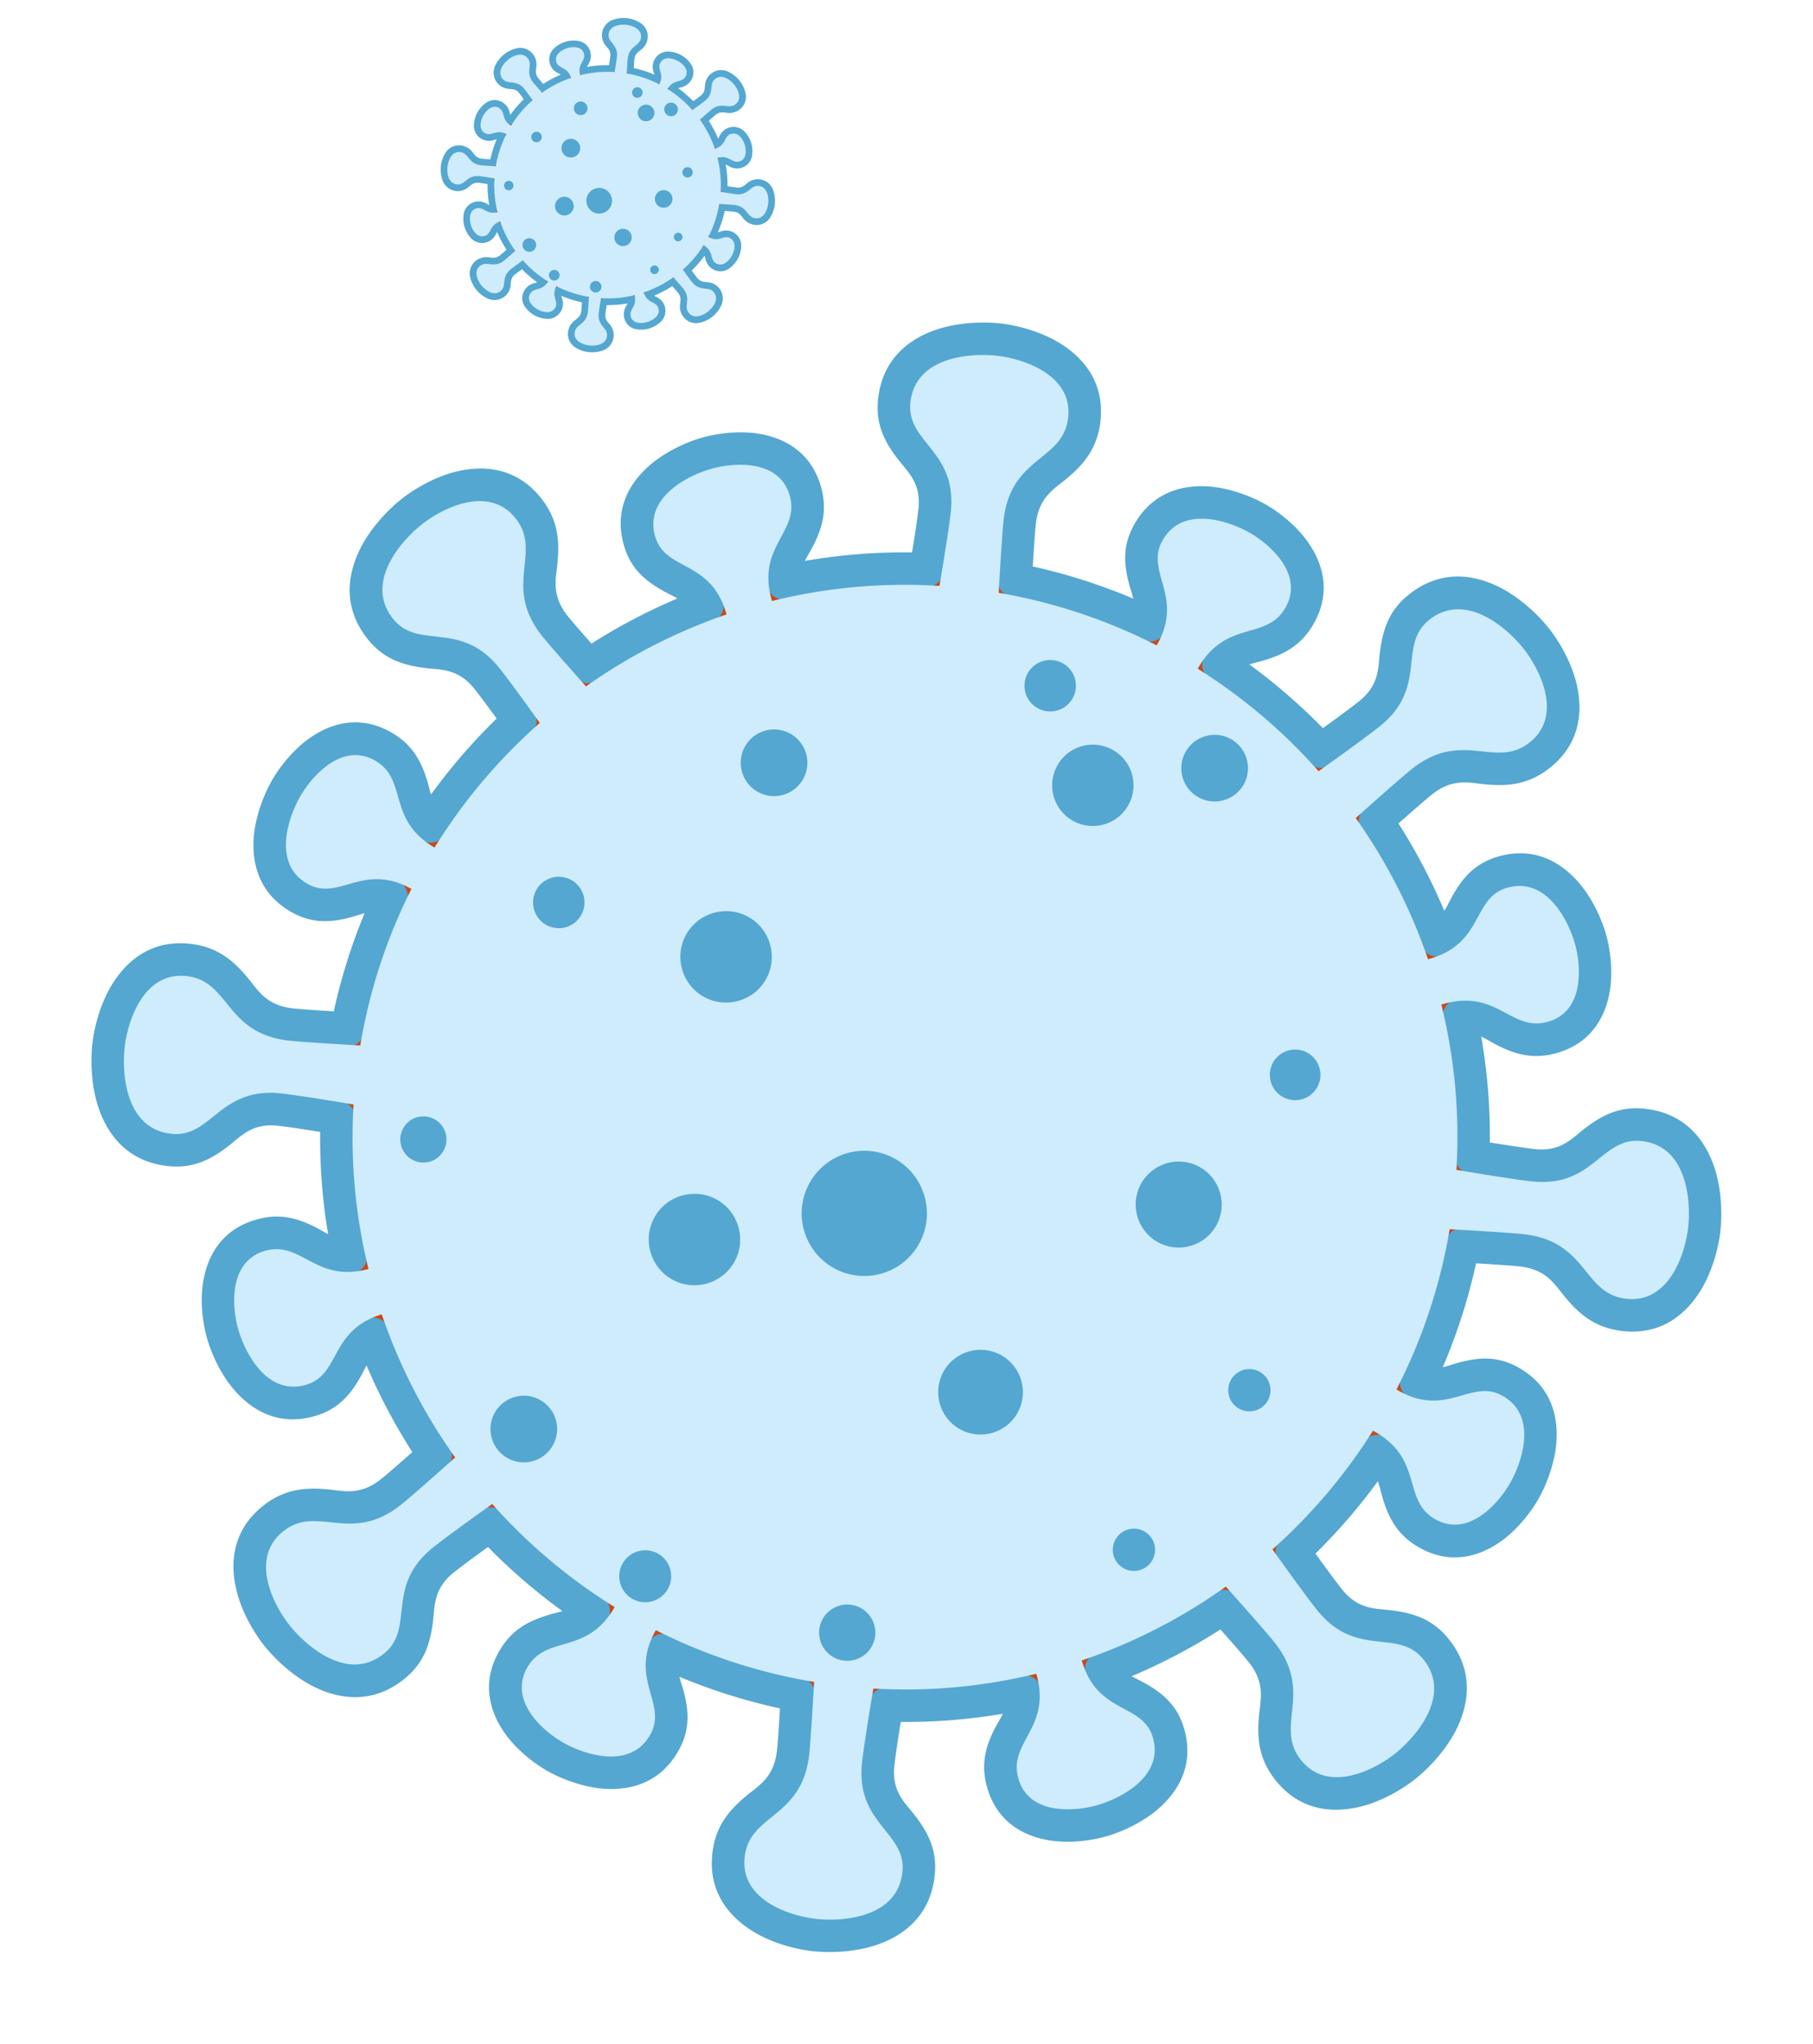 <svg xmlns="http://www.w3.org/2000/svg" width="757.261" height="853.863" viewBox="0 0 757.261 853.863">
  <g id="Group_16" data-name="Group 16" transform="translate(-789.669 -164.067)">
    <g id="corona-5206890" transform="matrix(0.875, 0.485, -0.485, 0.875, 1248.697, 919.374)">
      <g id="Outline-Extra-fett" transform="translate(-643.721 -387.252) rotate(-22.5)">
        <path id="Path_1" data-name="Path 1" d="M316.5,98.584c.541-10.783.893-19.691.893-24.8,0-13.438-7-18.82-12.362-24.239-5.4-5.463-9.57-11.015-9.57-19.813,0-12.224,6.9-19.871,15.837-24.372C319.1,1.43,328.507.091,335.014,0c6.276-.084,15.652,1.13,23.47,4.925,8.982,4.36,15.94,11.882,15.94,23.833,0,9.246-4.141,14.968-9.45,20.514-5.366,5.607-12.4,10.989-12.481,24.646-.024,3.536.414,12.8,1.073,24.768a235.459,235.459,0,0,1,57.87,12.068c1.469-7.635-1.425-12.986-3.415-17.991-2.583-6.5-4.07-12.636-.947-20.026,4.343-10.284,12.837-14.284,21.93-14.905,7.828-.534,16.083,1.637,21.5,3.839a49.681,49.681,0,0,1,17.7,12.3c5.985,6.854,9.128,15.655,4.878,25.717-3.277,7.757-8.748,11.113-15.152,13.891-5.053,2.192-10.961,3.868-15.505,10.386a237.412,237.412,0,0,1,46.149,31.036c8.219-7.43,14.951-13.644,18.636-17.329,9.5-9.5,8.358-18.258,8.4-25.88.04-7.684,1.021-14.556,7.243-20.777,8.643-8.644,18.929-9.173,28.431-6.035,8.289,2.738,15.891,8.445,20.555,12.985,4.5,4.378,10.267,11.867,13.113,20.078,3.267,9.434,2.869,19.673-5.582,28.124-6.539,6.538-13.512,7.657-21.188,7.824-7.759.169-16.535-1-26.253,8.6-2.558,2.524-8.957,9.564-17.143,18.706A237.378,237.378,0,0,1,545.79,227.8c6.856-4.48,8.557-10.528,10.69-15.645,2.689-6.455,5.912-11.885,13.308-14.993,10.291-4.327,19.163-1.257,26.1,4.648,5.976,5.085,10.367,12.4,12.7,17.761a49.677,49.677,0,0,1,4.074,21.165c-.505,9.085-4.4,17.579-14.471,21.812-7.764,3.262-14.023,1.843-20.545-.642-5.26-2-10.785-5.016-18.867-3.292a235.553,235.553,0,0,1,11.859,57.745c11.076.559,20.241.925,25.456.925,13.438,0,18.819-7,24.24-12.36,5.462-5.4,11.014-9.571,19.813-9.571,12.223,0,19.871,6.9,24.371,15.839,3.925,7.8,5.265,17.207,5.353,23.714.084,6.276-1.13,15.654-4.925,23.47-4.36,8.982-11.883,15.94-23.833,15.94-9.246,0-14.968-4.14-20.514-9.448-5.607-5.368-10.988-12.4-24.646-12.483-3.589-.022-13.076.428-25.311,1.1a235.4,235.4,0,0,1-12.274,58.989c7.947,1.747,13.443-1.279,18.575-3.339,6.5-2.612,12.636-4.114,20.011-1,10.255,4.333,14.238,12.838,14.835,21.963.512,7.836-1.673,16.109-3.882,21.535a50.146,50.146,0,0,1-12.3,17.751c-6.859,6.022-15.659,9.187-25.692,4.948-7.74-3.27-11.084-8.753-13.842-15.175-2.234-5.2-3.917-11.319-10.887-15.9a237.545,237.545,0,0,1-30.367,45.273c7.368,8.149,13.531,14.825,17.193,18.488,9.5,9.5,18.259,8.358,25.881,8.4,7.685.042,14.555,1.023,20.777,7.243,8.645,8.645,9.174,18.929,6.035,28.433-2.738,8.289-8.444,15.891-12.985,20.553-4.377,4.5-11.866,10.269-20.078,13.113-9.433,3.269-19.672,2.869-28.123-5.58-6.537-6.539-7.656-13.512-7.824-21.188-.169-7.759,1-16.535-8.6-26.253-2.5-2.534-9.44-8.844-18.459-16.922a237.5,237.5,0,0,1-47.458,31.73c4.426,6.328,10.276,7.966,15.242,10.013,6.475,2.67,11.917,5.882,15.018,13.263,4.315,10.264,1.225,19.133-4.721,26.079-5.107,5.964-12.449,10.36-17.819,12.7a50.133,50.133,0,0,1-21.2,4.113c-9.117-.48-17.625-4.36-21.845-14.4-3.255-7.747-1.818-14.006.692-20.528,1.968-5.11,4.9-10.468,3.477-18.178a235.539,235.539,0,0,1-56.639,11.6c-.544,10.827-.9,19.77-.9,24.9,0,13.438,7,18.819,12.36,24.24,5.4,5.462,9.571,11.014,9.571,19.813,0,12.223-6.9,19.871-15.839,24.371-7.8,3.925-17.207,5.265-23.714,5.353-6.276.084-15.652-1.13-23.47-4.925-8.982-4.36-15.94-11.883-15.94-23.833,0-9.246,4.14-14.968,9.449-20.514,5.368-5.607,12.4-10.988,12.483-24.646.022-3.528-.413-12.754-1.068-24.676A235.717,235.717,0,0,1,258.41,559.52c-1.41,7.567,1.464,12.886,3.442,17.863,2.583,6.5,4.07,12.634.947,20.026-4.345,10.284-12.837,14.284-21.93,14.906-7.828.534-16.083-1.638-21.5-3.84a49.679,49.679,0,0,1-17.7-12.3c-5.983-6.854-9.127-15.655-4.876-25.717,3.275-7.754,8.744-11.11,15.146-13.888,4.989-2.165,10.813-3.825,15.337-10.139a237.385,237.385,0,0,1-46.755-31.206c-7.86,7.112-14.28,13.047-17.845,16.612-9.5,9.5-8.358,18.258-8.4,25.88-.042,7.684-1.021,14.555-7.243,20.777-8.644,8.645-18.929,9.174-28.433,6.035-8.289-2.738-15.89-8.444-20.553-12.985-4.5-4.377-10.269-11.866-13.113-20.078-3.268-9.433-2.869-19.672,5.581-28.123,6.538-6.539,13.511-7.658,21.187-7.824,7.76-.17,16.536,1,26.254-8.6,2.475-2.445,8.555-9.123,16.37-17.844A237.384,237.384,0,0,1,122.9,442.085c-5.924,4.409-7.523,10.1-9.544,14.929-2.678,6.406-5.908,11.789-13.261,14.879-10.292,4.327-19.164,1.257-26.106-4.648-5.975-5.085-10.367-12.4-12.7-17.761a49.692,49.692,0,0,1-4.073-21.165c.5-9.083,4.4-17.578,14.471-21.81,7.708-3.24,13.934-1.865,20.406.586,5,1.894,10.211,4.744,17.619,3.606a235.516,235.516,0,0,1-11.663-57.137c-10.541-.526-19.239-.868-24.266-.868-13.438,0-18.82,7-24.239,12.361-5.463,5.4-11.015,9.57-19.813,9.57-12.224,0-19.871-6.9-24.372-15.837C1.43,350.991.091,341.582,0,335.073c-.084-6.274,1.13-15.652,4.925-23.468,4.36-8.984,11.882-15.94,23.833-15.94,9.246,0,14.968,4.14,20.514,9.448,5.607,5.368,10.989,12.4,24.646,12.483,3.47.022,12.456-.4,24.107-1.038a235.534,235.534,0,0,1,11.589-57.1c-7.409-1.284-12.654,1.585-17.567,3.557-6.488,2.6-12.617,4.1-19.98.987-10.256-4.333-14.239-12.84-14.835-21.963-.512-7.836,1.673-16.109,3.881-21.535a50.123,50.123,0,0,1,12.3-17.751c6.859-6.022,15.658-9.187,25.692-4.95,7.714,3.26,11.061,8.716,13.813,15.109,2.124,4.937,3.728,10.7,9.818,15.2A237.544,237.544,0,0,1,154.69,180.4c-6.442-7.1-11.8-12.874-15.109-16.185-9.5-9.5-18.258-8.358-25.88-8.4-7.684-.042-14.556-1.021-20.777-7.243-8.644-8.644-9.174-18.929-6.035-28.433,2.737-8.289,8.445-15.89,12.985-20.553,4.378-4.5,11.867-10.269,20.078-13.113,9.434-3.268,19.673-2.869,28.124,5.581,6.538,6.538,7.657,13.512,7.824,21.187.169,7.76-1,16.536,8.6,26.254,2.295,2.324,8.325,7.828,16.274,14.961a237.486,237.486,0,0,1,46.142-30.811c-4.446-6.577-10.4-8.234-15.445-10.314-6.476-2.67-11.918-5.881-15.02-13.262-4.313-10.264-1.223-19.134,4.723-26.079,5.107-5.965,12.447-10.36,17.819-12.7a50.122,50.122,0,0,1,21.2-4.112c9.115.48,17.623,4.36,21.844,14.4,3.257,7.746,1.82,14.005-.693,20.528-1.988,5.164-4.962,10.583-3.427,18.428A235.563,235.563,0,0,1,316.5,98.584Z" transform="translate(0 0)" fill="#c74b1a" fill-rule="evenodd"/>
      </g>
      <g id="Group_1" data-name="Group 1" transform="translate(-653.077 -391.127) rotate(-22.5)">
        <path id="Path_2" data-name="Path 2" d="M316.806,99.158c.362-7.81.586-14.2.586-18.217,0-10.76-6-14.865-10.291-19.2-6.739-6.813-11.64-13.876-11.64-24.849,0-15.383,8.529-25.1,19.778-30.768C324.068,1.676,334.711.1,342.078,0c7.139-.1,17.8,1.326,26.693,5.643,11.363,5.516,19.974,15.157,19.974,30.275,0,11.428-4.876,18.611-11.438,25.466-4.342,4.537-10.424,8.688-10.493,19.74-.019,2.839.271,9.436.733,18.169a242.37,242.37,0,0,1,43.209,8.6c-.681-1.9-1.555-3.632-2.229-5.325-3.282-8.258-4.856-16.068-.888-25.458,5.573-13.194,16.373-18.466,28.039-19.263,8.982-.613,18.467,1.823,24.681,4.35,6.027,2.451,14.464,7.436,20.393,14.227,7.718,8.841,11.563,20.234,6.079,33.212-4.124,9.764-10.837,14.176-18.9,17.673-1.847.8-3.88,1.448-5.888,2.424a244.491,244.491,0,0,1,33.486,22.933c6-5.459,10.852-9.981,13.768-12.9,7.609-7.609,6.269-14.753,6.3-20.856.052-9.582,1.58-18.043,9.339-25.8,10.877-10.877,23.783-11.72,35.742-7.771,9.386,3.1,18.023,9.513,23.3,14.653,5.117,4.98,11.649,13.523,14.884,22.864,4.135,11.934,3.407,24.841-7.284,35.531-8.08,8.081-16.607,9.713-26.095,9.92-6.279.137-13.514-1.228-21.379,6.538-2.064,2.037-6.675,7.076-12.715,13.8a244.242,244.242,0,0,1,23.128,34.072c1.058-2.094,1.7-4.239,2.507-6.161,3.417-8.2,7.745-14.892,17.143-18.841,13.2-5.55,24.615-1.781,33.521,5.8,6.857,5.836,11.944,14.2,14.626,20.351,2.6,5.964,5.159,15.425,4.658,24.427-.65,11.718-5.856,22.555-18.845,28.014-9.772,4.108-17.659,2.578-25.869-.549-2.04-.777-4.114-1.838-6.453-2.554a242.473,242.473,0,0,1,8.562,43.463c8.114.381,14.757.617,18.889.617,10.759,0,14.864-6,19.2-10.291,6.812-6.738,13.876-11.64,24.849-11.64,15.382,0,25.1,8.53,30.767,19.78,4.446,8.827,6.018,19.47,6.116,26.837.1,7.14-1.326,17.8-5.642,26.693-5.516,11.362-15.157,19.974-30.275,19.974-11.428,0-18.611-4.874-25.466-11.437-4.537-4.343-8.687-10.426-19.739-10.495-2.895-.018-9.7.283-18.693.762a242.344,242.344,0,0,1-8.9,44.66c2.157-.709,4.081-1.719,5.959-2.473,8.268-3.321,16.087-4.913,25.468-.95,13.167,5.562,18.429,16.38,19.194,28.093.586,8.984-1.862,18.477-4.394,24.7-2.455,6.035-7.437,14.486-14.21,20.434-8.852,7.774-20.252,11.637-33.2,6.165-9.754-4.121-14.159-10.852-17.635-18.946-.885-2.059-1.575-4.357-2.741-6.591a244.329,244.329,0,0,1-22.455,32.921c5.4,5.936,9.883,10.742,12.779,13.639,7.609,7.609,14.752,6.269,20.855,6.3,9.583.052,18.043,1.58,25.8,9.339,10.879,10.877,11.721,23.783,7.772,35.742-3.1,9.386-9.514,18.023-14.655,23.3-4.98,5.117-13.522,11.649-22.863,14.884-11.935,4.135-24.843,3.407-35.531-7.283-8.08-8.082-9.713-16.607-9.92-26.094-.136-6.279,1.228-13.516-6.537-21.379-2.012-2.037-6.946-6.556-13.533-12.478a244.656,244.656,0,0,1-34.6,23.591c1.808.81,3.626,1.375,5.28,2.057,8.237,3.4,14.944,7.72,18.892,17.108,5.536,13.177,1.747,24.593-5.885,33.509-5.855,6.84-14.238,11.925-20.395,14.609-5.971,2.6-15.44,5.174-24.442,4.7-11.765-.62-22.62-5.818-28.069-18.777-4.1-9.762-2.553-17.657.612-25.877.7-1.8,1.616-3.634,2.32-5.649a242.483,242.483,0,0,1-41.945,8.2c-.366,7.866-.591,14.3-.591,18.341,0,10.759,6,14.864,10.291,19.2,6.739,6.812,11.64,13.876,11.64,24.849,0,15.382-8.53,25.1-19.78,30.767-8.827,4.446-19.47,6.018-26.838,6.116-7.14.1-17.8-1.326-26.693-5.642-11.362-5.516-19.974-15.157-19.974-30.275,0-11.428,4.876-18.611,11.437-25.466,4.344-4.537,10.426-8.687,10.495-19.739.019-2.825-.27-9.373-.728-18.046a242.451,242.451,0,0,1-43.194-8.37c.676,1.867,1.533,3.57,2.2,5.236,3.284,8.257,4.857,16.068.89,25.458-5.573,13.194-16.373,18.466-28.039,19.263-8.983.613-18.467-1.823-24.681-4.35-6.027-2.451-14.464-7.435-20.393-14.227-7.718-8.842-11.563-20.233-6.079-33.213,4.124-9.76,10.835-14.173,18.892-17.67,1.73-.75,3.624-1.366,5.508-2.239a244.457,244.457,0,0,1-33.867-23.05c-5.639,5.142-10.2,9.4-12.99,12.188-7.609,7.609-6.27,14.754-6.3,20.856-.052,9.583-1.581,18.043-9.34,25.8-10.878,10.877-23.782,11.721-35.742,7.772-9.385-3.1-18.023-9.514-23.3-14.655-5.116-4.98-11.648-13.522-14.884-22.865-4.134-11.934-3.406-24.841,7.284-35.529,8.081-8.082,16.607-9.713,26.094-9.92,6.279-.137,13.515,1.228,21.379-6.537,1.973-1.948,6.275-6.642,11.929-12.923a244.49,244.49,0,0,1-23.091-33.789c-.675,1.606-1.194,3.2-1.807,4.669-3.406,8.146-7.742,14.788-17.092,18.717-13.2,5.55-24.615,1.781-33.52-5.8-6.858-5.835-11.945-14.2-14.627-20.353-2.6-5.963-5.159-15.423-4.659-24.423.651-11.72,5.857-22.556,18.846-28.015,9.712-4.082,17.564-2.6,25.718.492,1.615.613,3.247,1.407,5.01,2.072a242.528,242.528,0,0,1-8.157-42.053c-7.575-.349-13.775-.563-17.7-.563-10.76,0-14.865,6-19.2,10.293-6.813,6.738-13.876,11.639-24.849,11.639-15.383,0-25.1-8.529-30.768-19.778C1.676,360.34.1,349.7,0,342.329c-.1-7.139,1.326-17.8,5.643-26.691,5.516-11.362,15.157-19.974,30.275-19.974,11.428,0,18.611,4.874,25.466,11.437,4.537,4.343,8.688,10.426,19.74,10.495,2.763.017,9.09-.258,17.486-.7a242.537,242.537,0,0,1,8.14-42.168c-1.726.66-3.316,1.462-4.875,2.087-8.254,3.314-16.066,4.9-25.435.938-13.166-5.563-18.428-16.38-19.193-28.093-.587-8.983,1.863-18.477,4.394-24.7,2.455-6.035,7.437-14.486,14.21-20.434,8.853-7.774,20.252-11.637,33.2-6.165,9.725,4.108,14.135,10.813,17.6,18.873.692,1.609,1.264,3.361,2.033,5.115a244.41,244.41,0,0,1,23.646-34.6c-4.458-4.869-8.155-8.813-10.662-11.32-7.609-7.609-14.753-6.269-20.856-6.3-9.582-.052-18.043-1.581-25.8-9.34-10.877-10.877-11.72-23.782-7.771-35.742,3.1-9.385,9.513-18.023,14.653-23.3,4.98-5.116,13.523-11.648,22.864-14.884C136.7,82.732,149.609,83.46,160.3,94.15c8.081,8.081,9.713,16.607,9.92,26.094.137,6.279-1.228,13.515,6.537,21.379,1.783,1.806,5.87,5.566,11.371,10.529A244.572,244.572,0,0,1,221.62,129.37c-1.953-.922-3.931-1.523-5.718-2.26-8.237-3.4-14.946-7.719-18.892-17.107-5.538-13.176-1.749-24.594,5.883-33.51,5.855-6.839,14.238-11.924,20.4-14.609,5.971-2.6,15.44-5.173,24.44-4.7C259.5,57.8,270.352,63,275.8,75.961c4.1,9.761,2.554,17.656-.612,25.875-.723,1.88-1.693,3.787-2.4,5.906A242.464,242.464,0,0,1,316.806,99.158Zm7.385,13.727a7.159,7.159,0,0,0,6.62-6.782c.549-10.939.9-19.976.9-25.162,0-16.119-8-22.775-14.431-29.275-4.07-4.114-7.5-8.151-7.5-14.778,0-9.066,5.267-14.639,11.9-17.977,6.765-3.406,14.943-4.512,20.59-4.588a47.771,47.771,0,0,1,20.246,4.207c6.6,3.205,11.907,8.607,11.907,17.392,0,7.065-3.4,11.325-7.462,15.563-6.392,6.678-14.368,13.286-14.469,29.553-.024,3.6.414,13.027,1.083,25.206a7.161,7.161,0,0,0,6.577,6.745,228.309,228.309,0,0,1,56.113,11.7,7.158,7.158,0,0,0,9.361-5.417c1.791-9.3-1.368-15.891-3.793-21.99-1.884-4.742-3.284-9.2-1.006-14.595,3.117-7.375,9.3-10.1,15.824-10.548,6.67-.456,13.7,1.451,18.311,3.328a42.007,42.007,0,0,1,15,10.379c4.249,4.867,6.694,11.076,3.675,18.221-2.43,5.751-6.658,8.049-11.4,10.108-6.108,2.65-13.039,4.982-18.531,12.859a7.16,7.16,0,0,0,2.6,10.465,230.253,230.253,0,0,1,44.757,30.1,7.16,7.16,0,0,0,9.465-.122c8.337-7.535,15.16-13.84,18.9-17.577,11.4-11.4,10.446-21.762,10.495-30.9.032-5.787.46-11.067,5.147-15.753,6.411-6.411,14.075-6.626,21.124-4.3,7.193,2.375,13.756,7.377,17.8,11.316a47.788,47.788,0,0,1,11.342,17.291c2.4,6.935,2.334,14.5-3.878,20.717-5,5-10.416,5.6-16.28,5.729-9.243.2-19.554-.765-31.129,10.665-2.6,2.568-9.118,9.724-17.446,19.024a7.161,7.161,0,0,0-.115,9.423A230.21,230.21,0,0,1,546.567,238.2a7.162,7.162,0,0,0,10.3,2.751c8.375-5.472,10.778-12.636,13.383-18.885,1.963-4.711,4.076-8.879,9.472-11.147,7.381-3.1,13.714-.735,18.691,3.5,5.093,4.333,8.79,10.6,10.781,15.17a41.984,41.984,0,0,1,3.486,17.9c-.359,6.451-2.945,12.6-10.1,15.607-5.755,2.419-10.387,1.112-15.222-.73-6.369-2.426-13.12-5.691-22.907-3.606a7.159,7.159,0,0,0-5.285,9.31,228.4,228.4,0,0,1,11.5,55.993,7.161,7.161,0,0,0,6.778,6.6c11.233.566,20.528.933,25.817.933,16.119,0,22.774-8,29.274-14.43,4.114-4.069,8.151-7.5,14.779-7.5,9.066,0,14.638,5.268,17.975,11.9,3.407,6.766,4.512,14.944,4.588,20.59.072,5.412-.933,13.505-4.207,20.246-3.2,6.6-8.606,11.907-17.391,11.907-7.066,0-11.325-3.4-15.563-7.46-6.677-6.392-13.286-14.368-29.552-14.471-3.651-.022-13.3.428-25.751,1.114a7.16,7.16,0,0,0-6.744,6.6,228.33,228.33,0,0,1-11.9,57.2A7.158,7.158,0,0,0,564,426.626c9.718,2.136,16.506-1.168,22.781-3.688,4.734-1.9,9.184-3.317,14.555-1.048,7.347,3.1,10.05,9.3,10.476,15.832.436,6.689-1.484,13.74-3.368,18.371a42.448,42.448,0,0,1-10.394,15.069c-4.866,4.273-11.064,6.741-18.181,3.734-5.728-2.419-8.008-6.652-10.05-11.4-2.709-6.311-5.078-13.5-13.531-19.06a7.16,7.16,0,0,0-10.3,2.7,230.405,230.405,0,0,1-29.452,43.906,7.16,7.16,0,0,0,.138,9.447c7.474,8.266,13.728,15.034,17.443,18.749,11.4,11.4,21.761,10.448,30.9,10.5,5.787.032,11.068.46,15.753,5.147,6.411,6.411,6.626,14.075,4.3,21.124-2.374,7.193-7.376,13.757-11.315,17.8-3.776,3.877-10.21,8.889-17.291,11.34-6.935,2.4-14.5,2.334-20.717-3.878-5-5-5.6-10.414-5.728-16.279-.2-9.243.765-19.556-10.665-31.129-2.546-2.58-9.6-9.005-18.777-17.225a7.159,7.159,0,0,0-9.442-.1,230.327,230.327,0,0,1-46.026,30.775,7.158,7.158,0,0,0-2.633,10.491c5.4,7.718,12.321,10.031,18.378,12.529,4.718,1.946,8.889,4.042,11.148,9.416,3.092,7.353.7,13.674-3.56,18.649-4.359,5.092-10.657,8.8-15.241,10.795a42.424,42.424,0,0,1-17.964,3.525c-6.466-.34-12.626-2.9-15.62-10.025-2.409-5.732-1.085-10.353.773-15.18,2.379-6.178,5.557-12.725,3.838-22.048a7.157,7.157,0,0,0-9.329-5.487,228.491,228.491,0,0,1-54.922,11.251,7.159,7.159,0,0,0-6.583,6.778c-.551,10.982-.906,20.054-.906,25.256,0,16.119,8,22.774,14.43,29.274,4.069,4.114,7.5,8.151,7.5,14.779,0,9.066-5.268,14.638-11.9,17.975-6.766,3.407-14.944,4.512-20.59,4.588-5.412.072-13.505-.933-20.246-4.207-6.6-3.2-11.907-8.606-11.907-17.391,0-7.066,3.405-11.325,7.46-15.563,6.394-6.677,14.368-13.286,14.471-29.552.022-3.59-.413-12.98-1.078-25.114a7.161,7.161,0,0,0-6.613-6.748,228.568,228.568,0,0,1-56.155-11.41,7.16,7.16,0,0,0-9.334,5.469c-1.72,9.216,1.417,15.76,3.824,21.822,1.885,4.741,3.285,9.2,1.006,14.594-3.115,7.374-9.3,10.1-15.822,10.549-6.67.455-13.7-1.452-18.311-3.328a42.013,42.013,0,0,1-15-10.38c-4.249-4.868-6.694-11.076-3.675-18.221,2.428-5.749,6.655-8.047,11.4-10.106,6.022-2.613,12.848-4.918,18.307-12.538a7.16,7.16,0,0,0-2.581-10.554,230.321,230.321,0,0,1-45.344-30.266,7.16,7.16,0,0,0-9.457.135c-7.974,7.216-14.485,13.241-18.1,16.858-11.4,11.4-10.446,21.761-10.5,30.9-.032,5.787-.46,11.068-5.146,15.753-6.411,6.411-14.076,6.626-21.124,4.3-7.193-2.374-13.757-7.376-17.8-11.315A47.782,47.782,0,0,1,98.868,556.28c-2.4-6.935-2.333-14.5,3.878-20.716,5-5,10.415-5.6,16.28-5.728,9.242-.2,19.555.765,31.129-10.665,2.52-2.488,8.715-9.282,16.671-18.159a7.161,7.161,0,0,0,.1-9.44A230.258,230.258,0,0,1,136.445,446a7.161,7.161,0,0,0-10.659-2.5c-7.185,5.348-9.424,12.05-11.875,17.913-1.951,4.665-4.073,8.788-9.429,11.039-7.381,3.1-13.713.734-18.691-3.5C80.7,464.617,77,458.346,75.01,453.78a42,42,0,0,1-3.486-17.9c.358-6.451,2.945-12.6,10.1-15.607,5.7-2.4,10.3-1.134,15.094.682,6,2.275,12.341,5.354,21.245,3.986a7.162,7.162,0,0,0,5.7-9.369,228.357,228.357,0,0,1-11.308-55.4,7.159,7.159,0,0,0-6.783-6.6c-10.7-.532-19.522-.876-24.623-.876-16.119,0-22.775,8-29.275,14.43-4.114,4.071-8.151,7.5-14.778,7.5-9.066,0-14.639-5.267-17.977-11.9-3.406-6.766-4.512-14.944-4.588-20.592a47.764,47.764,0,0,1,4.207-20.245c3.205-6.6,8.607-11.907,17.392-11.907,7.065,0,11.325,3.4,15.563,7.46,6.678,6.392,13.286,14.368,29.553,14.471,3.533.022,12.681-.4,24.543-1.048a7.162,7.162,0,0,0,6.748-6.6A228.377,228.377,0,0,1,123.565,268.9,7.161,7.161,0,0,0,118,259.561c-9.02-1.562-15.475,1.567-21.457,3.968-4.723,1.9-9.166,3.3-14.526,1.036-7.347-3.1-10.049-9.3-10.476-15.834-.437-6.687,1.484-13.738,3.368-18.37A42.427,42.427,0,0,1,85.3,215.292c4.865-4.273,11.063-6.741,18.18-3.734,5.7,2.409,7.988,6.615,10.022,11.342,2.561,5.952,4.8,12.707,12.139,18.132a7.159,7.159,0,0,0,10.644-2.524,230.34,230.34,0,0,1,30.985-46.277,7.16,7.16,0,0,0-.122-9.484c-6.543-7.213-11.985-13.075-15.349-16.438-11.4-11.4-21.762-10.446-30.9-10.5-5.787-.032-11.067-.46-15.753-5.146-6.411-6.411-6.627-14.076-4.3-21.125,2.375-7.192,7.377-13.757,11.316-17.8A47.767,47.767,0,0,1,129.455,100.4c6.935-2.4,14.5-2.333,20.717,3.878,5,5,5.6,10.415,5.729,16.28.2,9.242-.765,19.555,10.665,31.129,2.34,2.369,8.483,7.986,16.586,15.258a7.161,7.161,0,0,0,9.427.122,230.415,230.415,0,0,1,44.751-29.883,7.161,7.161,0,0,0,2.681-10.389c-5.432-8.035-12.486-10.383-18.648-12.924-4.716-1.945-8.889-4.041-11.148-9.416-3.09-7.353-.7-13.673,3.562-18.648,4.357-5.092,10.656-8.8,15.239-10.8a42.435,42.435,0,0,1,17.964-3.525c6.466.341,12.626,2.9,15.62,10.025,2.409,5.733,1.085,10.354-.773,15.181-2.408,6.252-5.631,12.878-3.772,22.376a7.161,7.161,0,0,0,9.337,5.4A228.44,228.44,0,0,1,324.191,112.885Z" transform="translate(0 0)" fill="#54a7d1" fill-rule="evenodd"/>
      </g>
      <g id="Virus-12" transform="translate(-635.357 -383.787) rotate(-22.5)">
        <path id="Path_3" data-name="Path 3" d="M316.2,98.213c.709-13.462,1.195-24.781,1.195-30.834,0-26.392-21.931-26.911-21.931-44.053C295.461,4.525,317.223.157,328.7,0,339.7-.144,361.619,4.12,361.619,22.36s-21.765,18.47-21.931,45.12c-.027,4.127.558,15.957,1.392,30.807a229.233,229.233,0,0,1,68.03,14.343c.035-.083.073-.167.106-.25,9.113-21.57-8.566-29.539-2.647-43.55,6.492-15.367,25.72-11.45,35.117-7.628,9.014,3.665,25.387,14.689,19.089,29.6s-24.1,7.609-33.439,29.332c-.032.073-.064.15-.1.229a231.09,231.09,0,0,1,54.981,36.814c10.225-9.2,18.762-17.027,23.107-21.373,18.663-18.662,3.521-34.537,15.643-46.658,13.293-13.294,31.769-1,39.993,7.01,7.885,7.678,20.368,26.189,7.47,39.087s-28.45-2.329-47.412,16.4c-2.975,2.938-11.1,11.907-21.192,23.206A231.113,231.113,0,0,1,536.5,230.026c.3-.121.58-.239.851-.352,21.586-9.073,14.5-27.124,28.521-33.017,15.379-6.463,26.4,9.769,30.46,19.067,3.89,8.918,7.91,28.243-7.011,34.514s-22.561-11.386-44.417-2.36q-.331.137-.738.313a229.4,229.4,0,0,1,14.072,67.863c13.741.726,25.321,1.227,31.469,1.227,26.391,0,26.91-21.931,44.053-21.931,18.8,0,23.168,21.761,23.321,33.236.148,11.005-4.116,32.921-22.356,32.921s-18.471-21.763-45.12-21.931c-4.178-.025-16.25.573-31.366,1.424a229.242,229.242,0,0,1-14.5,69.02c.312.135.607.261.888.379,21.492,9.079,29.488-8.667,43.445-2.77,15.31,6.468,11.352,25.756,7.516,35.189-3.681,9.044-14.72,25.49-29.572,19.215s-7.526-24.142-29.169-33.447c-.261-.113-.563-.239-.9-.376A231.241,231.241,0,0,1,499.866,482.2c9.13,10.149,16.9,18.621,21.225,22.944,18.663,18.663,34.537,3.521,46.658,15.642,13.295,13.295,1,31.771-7.011,39.994-7.676,7.885-26.189,20.368-39.086,7.47s2.328-28.45-16.4-47.412c-2.918-2.955-11.787-10.987-22.974-20.985a231.152,231.152,0,0,1-56.265,37.45c.034.081.066.158.1.236,9.039,21.508,27.156,14.392,33.026,28.361,6.439,15.322-9.863,26.361-19.2,30.433-8.951,3.9-28.337,7.962-34.584-6.9s11.475-22.535,2.483-44.311l-.069-.167A229.445,229.445,0,0,1,340.884,558.8c-.711,13.492-1.2,24.834-1.2,30.9,0,26.391,21.931,26.91,21.931,44.053,0,18.8-21.761,23.168-33.237,23.321-11.005.148-32.921-4.116-32.921-22.356s21.765-18.471,21.931-45.12c.025-4.123-.558-15.925-1.388-30.743a229.49,229.49,0,0,1-68.111-13.991l-.04.1c-9.113,21.571,8.566,29.54,2.647,43.549-6.492,15.367-25.72,11.45-35.117,7.627-9.014-3.665-25.387-14.688-19.089-29.6s24.09-7.612,33.43-29.314a231.174,231.174,0,0,1-55.666-36.975c-9.87,8.884-18.074,16.419-22.3,20.649-18.662,18.663-3.521,34.537-15.642,46.658-13.295,13.295-31.77,1-39.993-7.011-7.886-7.678-20.368-26.189-7.47-39.086s28.449,2.328,47.412-16.4c2.9-2.864,10.688-11.459,20.429-22.354a231.113,231.113,0,0,1-37.228-55.939c-21.011,9.137-14.131,26.964-28.048,32.814-15.379,6.463-26.4-9.769-30.46-19.067-3.89-8.918-7.909-28.243,7.01-34.514,14.791-6.217,22.43,11.084,43.856,2.588a229.393,229.393,0,0,1-13.962-67.539c-13.216-.694-24.308-1.166-30.278-1.166-26.392,0-26.911,21.931-44.053,21.931C4.525,361.821.157,340.062,0,328.585c-.148-11.005,4.116-32.92,22.356-32.92S40.83,317.428,67.48,317.6c4.067.025,15.612-.542,30.166-1.356a229.372,229.372,0,0,1,13.829-67.364c-21.392-8.953-29.383,8.711-43.314,2.824-15.31-6.468-11.352-25.756-7.515-35.187,3.68-9.046,14.719-25.491,29.572-19.215,14.79,6.249,7.586,23.992,28.894,33.327a231.273,231.273,0,0,1,37.761-56.684c-8.234-9.128-15.172-16.663-19.166-20.657-18.662-18.662-34.536-3.521-46.658-15.642-13.295-13.295-1-31.77,7.01-39.993,7.678-7.886,26.189-20.368,39.087-7.47s-2.329,28.449,16.4,47.413c2.723,2.757,10.628,9.936,20.767,19.01a231.262,231.262,0,0,1,54.9-36.505c-.078-.189-.155-.373-.229-.55-9.039-21.507-27.156-14.391-33.028-28.36-6.439-15.322,9.865-26.362,19.2-30.432,8.951-3.9,28.337-7.963,34.584,6.9s-11.475,22.533-2.485,44.309c.056.132.115.274.179.423A229.384,229.384,0,0,1,316.2,98.213Z" transform="translate(0 0)" fill="#ceecfc" fill-rule="evenodd"/>
      </g>
      <g id="Group_3" data-name="Group 3" transform="translate(-395.773 -422.879)">
        <g id="Group_2" data-name="Group 2" transform="translate(0 0)">
          <g id="circle835" transform="translate(109.203 420.573) rotate(-135.551)">
            <circle id="Ellipse_1" data-name="Ellipse 1" cx="13.923" cy="13.923" r="13.923" transform="translate(0 0)" fill="#54a7d1"/>
          </g>
          <g id="circle8351" transform="translate(227.69 39.378) rotate(-135.551)">
            <circle id="Ellipse_2" data-name="Ellipse 2" cx="13.923" cy="13.923" r="13.923" transform="translate(0 0)" fill="#54a7d1"/>
          </g>
          <g id="circle8352" transform="translate(319.125 130.358) rotate(-135.549)">
            <circle id="Ellipse_3" data-name="Ellipse 3" cx="10.57" cy="10.57" r="10.57" transform="translate(0 0)" fill="#54a7d1"/>
          </g>
          <g id="circle8353" transform="matrix(-0.714, -0.7, 0.7, -0.714, 13.858, 329.09)">
            <circle id="Ellipse_4" data-name="Ellipse 4" cx="9.646" cy="9.646" r="9.646" transform="translate(0 0)" fill="#54a7d1"/>
          </g>
          <g id="circle8354" transform="translate(15.338 216.685) rotate(-135.55)">
            <circle id="Ellipse_5" data-name="Ellipse 5" cx="10.743" cy="10.743" r="10.743" transform="translate(0 0)" fill="#54a7d1"/>
          </g>
          <g id="circle8355" transform="translate(150.914 38.062) rotate(-135.55)">
            <circle id="Ellipse_6" data-name="Ellipse 6" cx="10.743" cy="10.743" r="10.743" transform="translate(0 0)" fill="#54a7d1"/>
          </g>
          <g id="circle8356" transform="matrix(-0.714, -0.7, 0.7, -0.714, 183.311, 445.423)">
            <circle id="Ellipse_7" data-name="Ellipse 7" cx="10.853" cy="10.853" r="10.853" transform="translate(0 0)" fill="#54a7d1"/>
          </g>
          <g id="circle8357" transform="translate(268.503 426.417) rotate(-135.55)">
            <circle id="Ellipse_8" data-name="Ellipse 8" cx="11.753" cy="11.753" r="11.753" transform="translate(0 0)" fill="#54a7d1"/>
          </g>
          <g id="circle8358" transform="translate(45.859 107.892) rotate(-47.887)">
            <circle id="Ellipse_9" data-name="Ellipse 9" cx="13.923" cy="13.923" r="13.923" transform="translate(0 0)" fill="#54a7d1"/>
          </g>
          <g id="circle8359" transform="matrix(0.671, -0.742, 0.742, 0.671, 343.788, 322.125)">
            <circle id="Ellipse_10" data-name="Ellipse 10" cx="8.828" cy="8.828" r="8.828" transform="translate(0 0)" fill="#54a7d1"/>
          </g>
          <g id="circle83510" transform="matrix(0.671, -0.742, 0.742, 0.671, 353.635, 240.475)">
            <circle id="Ellipse_11" data-name="Ellipse 11" cx="8.828" cy="8.828" r="8.828" transform="translate(0 0)" fill="#54a7d1"/>
          </g>
          <g id="circle83511" transform="matrix(0.001, -1, 1, 0.001, 284.737, 204.287)">
            <circle id="Ellipse_12" data-name="Ellipse 12" cx="17.961" cy="17.961" r="17.961" transform="translate(0 0)" fill="#54a7d1"/>
          </g>
          <g id="circle83512" transform="translate(250.647 277.279)">
            <circle id="Ellipse_13" data-name="Ellipse 13" cx="17.695" cy="17.695" r="17.695" transform="translate(0 0)" fill="#54a7d1"/>
          </g>
          <g id="circle83513" transform="translate(113.862 316.221) rotate(-89.969)">
            <circle id="Ellipse_14" data-name="Ellipse 14" cx="19.099" cy="19.099" r="19.099" transform="translate(0 0)" fill="#54a7d1"/>
          </g>
          <g id="circle83514" transform="translate(68.189 206.577) rotate(-89.969)">
            <circle id="Ellipse_15" data-name="Ellipse 15" cx="19.099" cy="19.099" r="19.099" transform="translate(0 0)" fill="#54a7d1"/>
          </g>
          <g id="circle83515" transform="translate(163.546 227.055)">
            <circle id="Ellipse_16" data-name="Ellipse 16" cx="26.149" cy="26.149" r="26.149" transform="translate(0 0)" fill="#54a7d1"/>
          </g>
          <g id="circle83516" transform="translate(169.501 33.615)">
            <circle id="Ellipse_17" data-name="Ellipse 17" cx="16.994" cy="16.994" r="16.994" transform="translate(0 0)" fill="#54a7d1"/>
          </g>
        </g>
      </g>
    </g>
    <g id="corona-5206890-2" data-name="corona-5206890" transform="matrix(0.875, 0.485, -0.485, 0.875, 1262.548, 1004.8)">
      <g id="Outline-Extra-fett-2" data-name="Outline-Extra-fett" transform="translate(-651.158 -598.454) rotate(-22.5)">
        <path id="Path_1-2" data-name="Path 1" d="M64.924,20.223c.111-2.212.183-4.039.183-5.088,0-2.756-1.436-3.861-2.536-4.972A5.482,5.482,0,0,1,60.608,6.1a5.379,5.379,0,0,1,3.249-5A11.766,11.766,0,0,1,68.722,0a11.378,11.378,0,0,1,4.814,1.01A5.255,5.255,0,0,1,76.806,5.9a5.714,5.714,0,0,1-1.939,4.208c-1.1,1.15-2.543,2.254-2.56,5.056,0,.725.085,2.626.22,5.081A48.3,48.3,0,0,1,84.4,22.72a6.011,6.011,0,0,0-.7-3.691,5,5,0,0,1-.194-4.108A4.912,4.912,0,0,1,88,11.864a10.533,10.533,0,0,1,4.41.787,10.191,10.191,0,0,1,3.63,2.524,4.8,4.8,0,0,1,1,5.275A5.211,5.211,0,0,1,93.934,23.3a6.254,6.254,0,0,0-3.181,2.13A48.7,48.7,0,0,1,100.22,31.8c1.686-1.524,3.067-2.8,3.823-3.555,1.949-1.949,1.715-3.745,1.723-5.309a5.48,5.48,0,0,1,1.486-4.262,5.378,5.378,0,0,1,5.832-1.238A11.766,11.766,0,0,1,117.3,20.1a11.381,11.381,0,0,1,2.69,4.119,5.255,5.255,0,0,1-1.145,5.769,5.714,5.714,0,0,1-4.346,1.6c-1.592.035-3.392-.2-5.385,1.764-.525.518-1.837,1.962-3.517,3.837a48.693,48.693,0,0,1,6.362,9.537,5.89,5.89,0,0,0,2.193-3.209,5,5,0,0,1,2.73-3.076,4.913,4.913,0,0,1,5.355.954,10.531,10.531,0,0,1,2.606,3.643,10.191,10.191,0,0,1,.836,4.342,4.8,4.8,0,0,1-2.968,4.474,5.211,5.211,0,0,1-4.214-.132,6.154,6.154,0,0,0-3.87-.675,48.318,48.318,0,0,1,2.433,11.845c2.272.115,4.152.19,5.222.19,2.757,0,3.86-1.436,4.972-2.535a5.481,5.481,0,0,1,4.064-1.963,5.379,5.379,0,0,1,5,3.249,11.766,11.766,0,0,1,1.1,4.864,11.377,11.377,0,0,1-1.01,4.814,5.255,5.255,0,0,1-4.889,3.27,5.714,5.714,0,0,1-4.208-1.938c-1.15-1.1-2.254-2.543-5.056-2.561-.736,0-2.682.088-5.192.226a48.288,48.288,0,0,1-2.518,12.1,5.862,5.862,0,0,0,3.81-.685,4.982,4.982,0,0,1,4.1-.2,4.9,4.9,0,0,1,3.043,4.505,10.62,10.62,0,0,1-.8,4.418,10.287,10.287,0,0,1-2.523,3.641,4.791,4.791,0,0,1-5.27,1.015,5.186,5.186,0,0,1-2.84-3.113,6.088,6.088,0,0,0-2.233-3.262,48.729,48.729,0,0,1-6.229,9.287c1.511,1.672,2.776,3.041,3.527,3.792,1.949,1.949,3.745,1.715,5.309,1.723a5.483,5.483,0,0,1,4.262,1.486,5.378,5.378,0,0,1,1.238,5.832,11.76,11.76,0,0,1-2.664,4.216,11.374,11.374,0,0,1-4.119,2.69,5.255,5.255,0,0,1-5.769-1.145,5.715,5.715,0,0,1-1.605-4.346c-.035-1.592.2-3.392-1.764-5.385-.513-.52-1.936-1.814-3.786-3.471a48.718,48.718,0,0,1-9.735,6.509,5.984,5.984,0,0,0,3.127,2.054,4.982,4.982,0,0,1,3.081,2.721,4.9,4.9,0,0,1-.968,5.35,10.63,10.63,0,0,1-3.655,2.606,10.284,10.284,0,0,1-4.349.844,4.791,4.791,0,0,1-4.481-2.954,5.187,5.187,0,0,1,.142-4.211,6.246,6.246,0,0,0,.713-3.729,48.316,48.316,0,0,1-11.618,2.38c-.112,2.221-.184,4.055-.184,5.107,0,2.757,1.436,3.86,2.535,4.972a5.481,5.481,0,0,1,1.963,4.064,5.379,5.379,0,0,1-3.249,5,11.765,11.765,0,0,1-4.864,1.1,11.378,11.378,0,0,1-4.814-1.01,5.255,5.255,0,0,1-3.27-4.889,5.714,5.714,0,0,1,1.938-4.208c1.1-1.15,2.543-2.254,2.561-5.056,0-.724-.085-2.616-.219-5.062a48.353,48.353,0,0,1-11.88-2.414,6.04,6.04,0,0,0,.706,3.664,5,5,0,0,1,.194,4.108,4.913,4.913,0,0,1-4.5,3.058,10.533,10.533,0,0,1-4.41-.788,10.191,10.191,0,0,1-3.63-2.524,4.8,4.8,0,0,1-1-5.275,5.211,5.211,0,0,1,3.107-2.849,6.324,6.324,0,0,0,3.146-2.08,48.7,48.7,0,0,1-9.591-6.4c-1.612,1.459-2.929,2.676-3.661,3.408-1.949,1.949-1.714,3.745-1.723,5.309a5.481,5.481,0,0,1-1.486,4.262A5.378,5.378,0,0,1,24.33,119.9a11.764,11.764,0,0,1-4.216-2.664,11.375,11.375,0,0,1-2.69-4.119,5.255,5.255,0,0,1,1.145-5.769,5.712,5.712,0,0,1,4.346-1.605c1.592-.035,3.392.2,5.385-1.764.508-.5,1.755-1.871,3.358-3.66a48.694,48.694,0,0,1-6.448-9.638,6.208,6.208,0,0,0-1.958,3.062,4.985,4.985,0,0,1-2.72,3.052,4.913,4.913,0,0,1-5.355-.954A10.534,10.534,0,0,1,12.572,92.2a10.193,10.193,0,0,1-.835-4.342A4.8,4.8,0,0,1,14.7,83.387a5.191,5.191,0,0,1,4.186.12,6.5,6.5,0,0,0,3.614.74,48.311,48.311,0,0,1-2.392-11.721c-2.162-.108-3.947-.178-4.978-.178-2.756,0-3.861,1.436-4.972,2.536A5.482,5.482,0,0,1,6.1,76.847a5.379,5.379,0,0,1-5-3.249A11.765,11.765,0,0,1,0,68.734a11.376,11.376,0,0,1,1.01-4.814A5.255,5.255,0,0,1,5.9,60.65a5.713,5.713,0,0,1,4.208,1.938c1.15,1.1,2.254,2.543,5.056,2.561.712,0,2.555-.082,4.945-.213a48.315,48.315,0,0,1,2.377-11.713,6.069,6.069,0,0,0-3.6.73,4.977,4.977,0,0,1-4.1.2,4.9,4.9,0,0,1-3.043-4.505,10.625,10.625,0,0,1,.8-4.418,10.282,10.282,0,0,1,2.524-3.641,4.792,4.792,0,0,1,5.27-1.015,5.176,5.176,0,0,1,2.833,3.1,6.382,6.382,0,0,0,2.014,3.119,48.728,48.728,0,0,1,6.554-9.788c-1.321-1.456-2.42-2.641-3.1-3.32-1.949-1.949-3.745-1.714-5.309-1.723a5.482,5.482,0,0,1-4.262-1.486,5.379,5.379,0,0,1-1.238-5.833,11.764,11.764,0,0,1,2.664-4.216,11.378,11.378,0,0,1,4.119-2.69,5.255,5.255,0,0,1,5.769,1.145,5.713,5.713,0,0,1,1.6,4.346c.035,1.592-.2,3.392,1.764,5.385.471.477,1.708,1.606,3.338,3.069a48.715,48.715,0,0,1,9.465-6.32,5.912,5.912,0,0,0-3.168-2.116,4.982,4.982,0,0,1-3.081-2.72,4.9,4.9,0,0,1,.969-5.35,10.624,10.624,0,0,1,3.655-2.606,10.282,10.282,0,0,1,4.349-.844,4.79,4.79,0,0,1,4.481,2.954,5.185,5.185,0,0,1-.142,4.211,6.191,6.191,0,0,0-.7,3.78A48.321,48.321,0,0,1,64.924,20.223Z" transform="translate(0 0)" fill="#c74b1a" fill-rule="evenodd"/>
      </g>
      <g id="Group_1-2" data-name="Group 1" transform="translate(-653.077 -599.249) rotate(-22.5)">
        <path id="Path_2-2" data-name="Path 2" d="M64.987,20.34c.074-1.6.12-2.913.12-3.737,0-2.207-1.231-3.049-2.111-3.939a6.843,6.843,0,0,1-2.388-5.1,6.772,6.772,0,0,1,4.057-6.311A13.337,13.337,0,0,1,70.171,0a12.958,12.958,0,0,1,5.475,1.158,6.651,6.651,0,0,1,4.1,6.21A7.072,7.072,0,0,1,77.4,12.593c-.891.931-2.138,1.782-2.152,4.049,0,.582.056,1.936.15,3.727a49.718,49.718,0,0,1,8.863,1.764c-.14-.39-.319-.745-.457-1.092a6.362,6.362,0,0,1,5.569-9.174,12.106,12.106,0,0,1,5.063.892,11.773,11.773,0,0,1,4.183,2.918,6.2,6.2,0,0,1,1.247,6.813,6.57,6.57,0,0,1-3.876,3.625c-.379.164-.8.3-1.208.5a50.152,50.152,0,0,1,6.869,4.7c1.23-1.12,2.226-2.047,2.824-2.646,1.561-1.561,1.286-3.026,1.293-4.278a6.843,6.843,0,0,1,1.916-5.293,6.772,6.772,0,0,1,7.332-1.594,13.336,13.336,0,0,1,4.78,3.006,12.951,12.951,0,0,1,3.053,4.69,6.65,6.65,0,0,1-1.494,7.288A7.072,7.072,0,0,1,116,34.526c-1.288.028-2.772-.252-4.385,1.341-.423.418-1.369,1.452-2.608,2.83a50.1,50.1,0,0,1,4.744,6.989c.217-.43.35-.87.514-1.264a6.361,6.361,0,0,1,10.393-2.676,12.11,12.11,0,0,1,3,4.175,11.772,11.772,0,0,1,.956,5.011,6.2,6.2,0,0,1-3.866,5.746,6.57,6.57,0,0,1-5.306-.113c-.419-.159-.844-.377-1.324-.524a49.738,49.738,0,0,1,1.756,8.916c1.664.078,3.027.126,3.875.126,2.207,0,3.049-1.23,3.939-2.111a6.844,6.844,0,0,1,5.1-2.388,6.771,6.771,0,0,1,6.311,4.057,13.326,13.326,0,0,1,1.255,5.505,12.956,12.956,0,0,1-1.157,5.475,6.651,6.651,0,0,1-6.21,4.1,7.072,7.072,0,0,1-5.224-2.346c-.931-.891-1.782-2.139-4.049-2.153-.594,0-1.989.058-3.835.156a49.712,49.712,0,0,1-1.826,9.161c.442-.146.837-.353,1.222-.507a6.335,6.335,0,0,1,9.161,5.568,12.2,12.2,0,0,1-.9,5.067,11.859,11.859,0,0,1-2.915,4.192,6.186,6.186,0,0,1-6.811,1.265,6.545,6.545,0,0,1-3.617-3.886c-.181-.422-.323-.894-.562-1.352a50.121,50.121,0,0,1-4.606,6.753c1.109,1.218,2.027,2.2,2.621,2.8,1.561,1.561,3.026,1.286,4.278,1.293a6.843,6.843,0,0,1,5.293,1.916,6.772,6.772,0,0,1,1.594,7.332,13.338,13.338,0,0,1-3.006,4.78,12.95,12.95,0,0,1-4.69,3.053,6.65,6.65,0,0,1-7.289-1.494,7.073,7.073,0,0,1-2.035-5.353c-.028-1.288.252-2.772-1.341-4.385-.413-.418-1.425-1.345-2.776-2.56a50.185,50.185,0,0,1-7.1,4.839c.371.166.744.282,1.083.422a6.335,6.335,0,0,1,2.668,10.383,12.193,12.193,0,0,1-4.184,3,11.861,11.861,0,0,1-5.014.964,6.187,6.187,0,0,1-5.758-3.852,6.547,6.547,0,0,1,.125-5.308c.143-.37.331-.745.476-1.159a49.74,49.74,0,0,1-8.6,1.683c-.075,1.614-.121,2.934-.121,3.762,0,2.207,1.23,3.049,2.111,3.939a6.843,6.843,0,0,1,2.388,5.1,6.771,6.771,0,0,1-4.057,6.311,13.326,13.326,0,0,1-5.505,1.255,12.956,12.956,0,0,1-5.475-1.157,6.651,6.651,0,0,1-4.1-6.21,7.073,7.073,0,0,1,2.346-5.224c.891-.931,2.139-1.782,2.153-4.049,0-.58-.055-1.923-.149-3.7a49.735,49.735,0,0,1-8.86-1.717c.139.383.315.732.45,1.074a6.361,6.361,0,0,1-5.569,9.173,12.1,12.1,0,0,1-5.063-.892,11.772,11.772,0,0,1-4.183-2.918,6.2,6.2,0,0,1-1.247-6.813,6.572,6.572,0,0,1,3.875-3.625c.355-.154.743-.28,1.13-.459a50.144,50.144,0,0,1-6.947-4.728c-1.157,1.055-2.093,1.928-2.665,2.5-1.561,1.561-1.286,3.026-1.293,4.278a6.843,6.843,0,0,1-1.916,5.293,6.772,6.772,0,0,1-7.332,1.594,13.339,13.339,0,0,1-4.78-3.006,12.954,12.954,0,0,1-3.053-4.69A6.65,6.65,0,0,1,19,107.783a7.071,7.071,0,0,1,5.353-2.035c1.288-.028,2.772.252,4.385-1.341.4-.4,1.287-1.362,2.447-2.651a50.152,50.152,0,0,1-4.737-6.931c-.138.329-.245.657-.371.958a6.359,6.359,0,0,1-10.382,2.65,12.1,12.1,0,0,1-3-4.175,11.77,11.77,0,0,1-.956-5.01A6.2,6.2,0,0,1,15.6,83.5a6.55,6.55,0,0,1,5.276.1c.331.126.666.289,1.028.425A49.75,49.75,0,0,1,20.234,75.4c-1.554-.072-2.826-.115-3.631-.115-2.207,0-3.049,1.231-3.939,2.111a6.844,6.844,0,0,1-5.1,2.387,6.772,6.772,0,0,1-6.311-4.057A13.336,13.336,0,0,1,0,70.222a12.955,12.955,0,0,1,1.158-5.475,6.651,6.651,0,0,1,6.21-4.1A7.072,7.072,0,0,1,12.593,63c.931.891,1.782,2.139,4.049,2.153.567,0,1.865-.053,3.587-.143a49.752,49.752,0,0,1,1.67-8.65c-.354.135-.68.3-1,.428a6.334,6.334,0,0,1-9.155-5.57,12.2,12.2,0,0,1,.9-5.067,11.861,11.861,0,0,1,2.915-4.192,6.186,6.186,0,0,1,6.811-1.265,6.534,6.534,0,0,1,3.611,3.871c.142.33.259.689.417,1.049a50.136,50.136,0,0,1,4.85-7.1c-.915-1-1.673-1.808-2.187-2.322-1.561-1.561-3.026-1.286-4.278-1.293a6.843,6.843,0,0,1-5.293-1.916A6.772,6.772,0,0,1,17.9,25.652a13.337,13.337,0,0,1,3.006-4.78,12.957,12.957,0,0,1,4.69-3.053,6.651,6.651,0,0,1,7.288,1.494,7.072,7.072,0,0,1,2.035,5.353c.028,1.288-.252,2.772,1.341,4.385.366.37,1.2,1.142,2.333,2.16a50.169,50.169,0,0,1,6.871-4.673c-.4-.189-.806-.312-1.173-.464A6.335,6.335,0,0,1,41.62,15.691a12.2,12.2,0,0,1,4.184-3,11.861,11.861,0,0,1,5.013-.964,6.186,6.186,0,0,1,5.758,3.852,6.544,6.544,0,0,1-.125,5.308c-.148.386-.347.777-.493,1.212A49.737,49.737,0,0,1,64.987,20.34ZM66.5,23.156a1.469,1.469,0,0,0,1.358-1.391c.113-2.244.185-4.1.185-5.161,0-3.306-1.641-4.672-2.96-6.005a4.122,4.122,0,0,1-1.539-3.031,3.986,3.986,0,0,1,2.441-3.688,10.191,10.191,0,0,1,4.224-.941,9.8,9.8,0,0,1,4.153.863,3.86,3.86,0,0,1,2.442,3.568,4.356,4.356,0,0,1-1.531,3.192c-1.311,1.37-2.947,2.725-2.968,6.062,0,.738.085,2.672.222,5.171a1.469,1.469,0,0,0,1.349,1.384,46.833,46.833,0,0,1,11.51,2.4,1.468,1.468,0,0,0,1.92-1.111,7.38,7.38,0,0,0-.778-4.511,3.647,3.647,0,0,1-.206-2.994A3.521,3.521,0,0,1,89.571,14.8a8.962,8.962,0,0,1,3.756.683A8.617,8.617,0,0,1,96.4,17.61a3.407,3.407,0,0,1,.754,3.738,3.855,3.855,0,0,1-2.339,2.074,7.619,7.619,0,0,0-3.8,2.638,1.469,1.469,0,0,0,.534,2.147,47.232,47.232,0,0,1,9.181,6.174,1.469,1.469,0,0,0,1.942-.025c1.71-1.546,3.11-2.839,3.877-3.606,2.338-2.338,2.143-4.464,2.153-6.339a4.122,4.122,0,0,1,1.056-3.232,3.986,3.986,0,0,1,4.333-.882,10.194,10.194,0,0,1,3.652,2.321,9.8,9.8,0,0,1,2.327,3.547,3.86,3.86,0,0,1-.8,4.25,4.357,4.357,0,0,1-3.34,1.175c-1.9.041-4.011-.157-6.385,2.188-.534.527-1.87,1.995-3.579,3.9a1.469,1.469,0,0,0-.023,1.933,47.223,47.223,0,0,1,6.17,9.25,1.469,1.469,0,0,0,2.113.564,7.25,7.25,0,0,0,2.745-3.874,3.645,3.645,0,0,1,1.943-2.287,3.52,3.52,0,0,1,3.834.718,8.96,8.96,0,0,1,2.212,3.112,8.612,8.612,0,0,1,.715,3.673,3.407,3.407,0,0,1-2.071,3.2,3.854,3.854,0,0,1-3.123-.15,7.51,7.51,0,0,0-4.7-.74,1.469,1.469,0,0,0-1.084,1.91,46.851,46.851,0,0,1,2.359,11.486,1.469,1.469,0,0,0,1.39,1.353c2.3.116,4.211.191,5.3.191,3.306,0,4.672-1.641,6-2.96a4.123,4.123,0,0,1,3.032-1.539,3.986,3.986,0,0,1,3.687,2.441,10.192,10.192,0,0,1,.941,4.224,9.794,9.794,0,0,1-.863,4.153,3.86,3.86,0,0,1-3.567,2.442,4.356,4.356,0,0,1-3.192-1.53c-1.37-1.311-2.725-2.947-6.062-2.968-.749,0-2.729.088-5.282.228a1.469,1.469,0,0,0-1.383,1.353A46.837,46.837,0,0,1,114.621,85.6a1.468,1.468,0,0,0,1.072,1.915,7.223,7.223,0,0,0,4.673-.757,3.622,3.622,0,0,1,2.986-.215A3.506,3.506,0,0,1,125.5,89.79a9.056,9.056,0,0,1-.691,3.768,8.707,8.707,0,0,1-2.132,3.091,3.4,3.4,0,0,1-3.729.766,3.829,3.829,0,0,1-2.062-2.339,7.444,7.444,0,0,0-2.776-3.91,1.469,1.469,0,0,0-2.113.555,47.264,47.264,0,0,1-6.042,9.007,1.469,1.469,0,0,0,.028,1.938c1.533,1.7,2.816,3.084,3.578,3.846,2.338,2.338,4.464,2.143,6.339,2.153a4.122,4.122,0,0,1,3.231,1.056,3.986,3.986,0,0,1,.882,4.333,10.189,10.189,0,0,1-2.321,3.652,9.8,9.8,0,0,1-3.547,2.326,3.86,3.86,0,0,1-4.25-.8,4.356,4.356,0,0,1-1.175-3.339c-.041-1.9.157-4.011-2.188-6.385-.522-.529-1.969-1.847-3.852-3.533a1.468,1.468,0,0,0-1.937-.02,47.249,47.249,0,0,1-9.441,6.313,1.468,1.468,0,0,0-.54,2.152,7.354,7.354,0,0,0,3.77,2.57,3.623,3.623,0,0,1,2.287,1.932,3.506,3.506,0,0,1-.73,3.826,9.05,9.05,0,0,1-3.126,2.214,8.7,8.7,0,0,1-3.685.723,3.4,3.4,0,0,1-3.2-2.056,3.829,3.829,0,0,1,.159-3.114,7.614,7.614,0,0,0,.787-4.523,1.468,1.468,0,0,0-1.914-1.126,46.87,46.87,0,0,1-11.266,2.308,1.469,1.469,0,0,0-1.35,1.39c-.113,2.253-.186,4.114-.186,5.181,0,3.306,1.641,4.672,2.96,6a4.123,4.123,0,0,1,1.539,3.032,3.986,3.986,0,0,1-2.441,3.687,10.192,10.192,0,0,1-4.224.941,9.794,9.794,0,0,1-4.153-.863,3.859,3.859,0,0,1-2.442-3.567,4.357,4.357,0,0,1,1.53-3.192c1.312-1.37,2.947-2.725,2.968-6.062,0-.737-.085-2.663-.221-5.152a1.469,1.469,0,0,0-1.357-1.384,46.886,46.886,0,0,1-11.519-2.34,1.469,1.469,0,0,0-1.915,1.122,7.411,7.411,0,0,0,.785,4.476,3.644,3.644,0,0,1,.206,2.994,3.521,3.521,0,0,1-3.246,2.164,8.969,8.969,0,0,1-3.756-.683,8.618,8.618,0,0,1-3.077-2.129,3.408,3.408,0,0,1-.754-3.738,3.853,3.853,0,0,1,2.339-2.073,7.692,7.692,0,0,0,3.755-2.572,1.469,1.469,0,0,0-.529-2.165,47.246,47.246,0,0,1-9.3-6.209,1.469,1.469,0,0,0-1.94.028c-1.636,1.48-2.971,2.716-3.714,3.458-2.338,2.338-2.143,4.464-2.153,6.34a4.122,4.122,0,0,1-1.056,3.231,3.986,3.986,0,0,1-4.333.882,10.189,10.189,0,0,1-3.652-2.321,9.8,9.8,0,0,1-2.326-3.547,3.86,3.86,0,0,1,.8-4.25,4.356,4.356,0,0,1,3.34-1.175c1.9-.041,4.011.157,6.385-2.188.517-.51,1.788-1.9,3.42-3.725a1.469,1.469,0,0,0,.021-1.936,47.234,47.234,0,0,1-6.253-9.348,1.469,1.469,0,0,0-2.186-.513,7.587,7.587,0,0,0-2.436,3.675,3.625,3.625,0,0,1-1.934,2.264A3.52,3.52,0,0,1,17.6,96.2a8.962,8.962,0,0,1-2.211-3.112,8.616,8.616,0,0,1-.715-3.673,3.407,3.407,0,0,1,2.071-3.2,3.83,3.83,0,0,1,3.1.14,7.88,7.88,0,0,0,4.358.818,1.469,1.469,0,0,0,1.168-1.922,46.843,46.843,0,0,1-2.32-11.365,1.469,1.469,0,0,0-1.391-1.353c-2.194-.109-4-.18-5.051-.18-3.306,0-4.672,1.641-6.005,2.96a4.122,4.122,0,0,1-3.031,1.539,3.986,3.986,0,0,1-3.688-2.44,10.193,10.193,0,0,1-.941-4.224A9.8,9.8,0,0,1,3.8,66.03a3.86,3.86,0,0,1,3.568-2.442,4.356,4.356,0,0,1,3.192,1.53c1.37,1.311,2.725,2.947,6.062,2.968.725,0,2.6-.082,5.035-.215a1.469,1.469,0,0,0,1.384-1.354,46.847,46.847,0,0,1,2.3-11.357,1.469,1.469,0,0,0-1.142-1.916,7.446,7.446,0,0,0-4.4.814,3.616,3.616,0,0,1-2.98.213,3.507,3.507,0,0,1-2.149-3.248,9.053,9.053,0,0,1,.691-3.768A8.7,8.7,0,0,1,17.5,44.163a3.4,3.4,0,0,1,3.729-.766,3.817,3.817,0,0,1,2.056,2.327,7.753,7.753,0,0,0,2.49,3.719,1.469,1.469,0,0,0,2.183-.518,47.25,47.25,0,0,1,6.356-9.493,1.469,1.469,0,0,0-.025-1.945c-1.342-1.48-2.459-2.682-3.148-3.372-2.338-2.338-4.464-2.143-6.339-2.153a4.122,4.122,0,0,1-3.231-1.056,3.986,3.986,0,0,1-.882-4.333,10.192,10.192,0,0,1,2.321-3.652,9.8,9.8,0,0,1,3.547-2.327,3.86,3.86,0,0,1,4.25.8,4.356,4.356,0,0,1,1.175,3.34c.041,1.9-.157,4.011,2.188,6.385.48.486,1.74,1.638,3.4,3.13a1.469,1.469,0,0,0,1.934.025,47.265,47.265,0,0,1,9.18-6.13,1.469,1.469,0,0,0,.55-2.131,7.28,7.28,0,0,0-3.825-2.651,3.623,3.623,0,0,1-2.287-1.932,3.507,3.507,0,0,1,.731-3.825,9.051,9.051,0,0,1,3.126-2.214,8.7,8.7,0,0,1,3.685-.723,3.4,3.4,0,0,1,3.2,2.056,3.829,3.829,0,0,1-.159,3.114,7.553,7.553,0,0,0-.774,4.59,1.469,1.469,0,0,0,1.915,1.108A46.86,46.86,0,0,1,66.5,23.156Z" transform="translate(0 0)" fill="#54a7d1" fill-rule="evenodd"/>
      </g>
      <g id="Virus-12-2" data-name="Virus-12" transform="translate(-649.442 -597.743) rotate(-22.5)">
        <path id="Path_3-2" data-name="Path 3" d="M64.862,20.146c.145-2.761.245-5.083.245-6.325,0-5.414-4.5-5.52-4.5-9.037C60.608.928,65.072.032,67.426,0c2.258-.03,6.753.844,6.753,4.586s-4.465,3.789-4.5,9.255c-.006.847.114,3.273.285,6.319A47.023,47.023,0,0,1,83.921,23.1l.022-.051c1.869-4.425-1.757-6.059-.543-8.933,1.332-3.152,5.276-2.349,7.2-1.565,1.849.752,5.208,3.013,3.916,6.071s-4.944,1.561-6.859,6.017l-.02.047a47.4,47.4,0,0,1,11.278,7.552c2.1-1.887,3.849-3.493,4.74-4.384,3.828-3.828.722-7.085,3.209-9.571,2.727-2.727,6.517-.2,8.2,1.438,1.617,1.575,4.178,5.372,1.532,8.018s-5.836-.478-9.726,3.363c-.61.6-2.276,2.443-4.347,4.76a47.408,47.408,0,0,1,7.521,11.32l.175-.072c4.428-1.861,2.974-5.564,5.85-6.773,3.155-1.326,5.416,2,6.248,3.911.8,1.829,1.623,5.793-1.438,7.08s-4.628-2.336-9.111-.484l-.151.064a47.058,47.058,0,0,1,2.887,13.921c2.819.149,5.194.252,6.455.252,5.414,0,5.52-4.5,9.037-4.5,3.857,0,4.752,4.464,4.784,6.818.03,2.258-.844,6.753-4.586,6.753s-3.789-4.464-9.255-4.5c-.857-.005-3.333.118-6.434.292a47.024,47.024,0,0,1-2.974,14.158l.182.078c4.409,1.862,6.049-1.778,8.912-.568,3.141,1.327,2.329,5.283,1.542,7.218-.755,1.855-3.02,5.229-6.066,3.942s-1.544-4.952-5.983-6.861l-.185-.077a47.434,47.434,0,0,1-7.4,11.074c1.873,2.082,3.467,3.82,4.354,4.707,3.828,3.828,7.085.722,9.571,3.209,2.727,2.727.2,6.517-1.438,8.2-1.575,1.617-5.372,4.178-8.018,1.532s.478-5.836-3.363-9.726c-.6-.606-2.418-2.254-4.713-4.3a47.417,47.417,0,0,1-11.542,7.682l.02.048c1.854,4.412,5.57,2.952,6.775,5.818,1.321,3.143-2.023,5.407-3.938,6.243-1.836.8-5.813,1.633-7.094-1.416s2.354-4.623.509-9.089l-.014-.034a47.066,47.066,0,0,1-13.721,2.842c-.146,2.768-.245,5.094-.245,6.338,0,5.414,4.5,5.52,4.5,9.037,0,3.857-4.464,4.752-6.818,4.784-2.257.03-6.753-.844-6.753-4.586s4.465-3.789,4.5-9.255c.005-.846-.114-3.267-.285-6.306a47.076,47.076,0,0,1-13.972-2.87l-.008.02c-1.869,4.425,1.757,6.06.543,8.933-1.332,3.152-5.276,2.349-7.2,1.565-1.849-.752-5.208-3.013-3.916-6.071s4.941-1.561,6.858-6.013A47.421,47.421,0,0,1,35.7,102.617c-2.025,1.822-3.707,3.368-4.575,4.236-3.828,3.828-.722,7.085-3.209,9.571-2.727,2.727-6.517.2-8.2-1.438-1.618-1.575-4.178-5.372-1.532-8.018s5.836.478,9.726-3.363c.595-.588,2.193-2.35,4.191-4.586a47.408,47.408,0,0,1-7.637-11.475c-4.31,1.874-2.9,5.531-5.754,6.731-3.155,1.326-5.416-2-6.248-3.911-.8-1.829-1.622-5.793,1.438-7.08,3.034-1.275,4.6,2.274,9,.531a47.055,47.055,0,0,1-2.864-13.854c-2.711-.142-4.986-.239-6.211-.239-5.414,0-5.52,4.5-9.037,4.5C.928,74.221.032,69.757,0,67.4c-.03-2.257.844-6.753,4.586-6.753s3.789,4.464,9.255,4.5c.834.005,3.2-.111,6.188-.278a47.051,47.051,0,0,1,2.837-13.818c-4.388-1.837-6.027,1.787-8.885.579-3.141-1.327-2.329-5.283-1.542-7.218.755-1.856,3.019-5.229,6.066-3.942s1.556,4.921,5.927,6.836A47.441,47.441,0,0,1,32.179,35.68c-1.689-1.872-3.112-3.418-3.932-4.237-3.828-3.828-7.084-.722-9.571-3.209-2.727-2.727-.2-6.517,1.438-8.2,1.575-1.618,5.372-4.178,8.018-1.532s-.478,5.836,3.363,9.726c.559.566,2.18,2.038,4.26,3.9a47.439,47.439,0,0,1,11.261-7.488l-.047-.113C45.116,20.11,41.4,21.57,40.2,18.7c-1.321-3.143,2.024-5.408,3.938-6.243,1.836-.8,5.813-1.634,7.094,1.416s-2.354,4.622-.51,9.089l.037.087A47.054,47.054,0,0,1,64.862,20.146Z" transform="translate(0 0)" fill="#ceecfc" fill-rule="evenodd"/>
      </g>
      <g id="Group_3-2" data-name="Group 3" transform="translate(-600.296 -605.762)">
        <g id="Group_2-2" data-name="Group 2" transform="translate(0 0)">
          <g id="circle835-2" data-name="circle835" transform="translate(22.401 86.272) rotate(-135.551)">
            <circle id="Ellipse_1-2" data-name="Ellipse 1" cx="2.856" cy="2.856" r="2.856" transform="translate(0 0)" fill="#54a7d1"/>
          </g>
          <g id="circle8351-2" data-name="circle8351" transform="translate(46.706 8.078) rotate(-135.551)">
            <circle id="Ellipse_2-2" data-name="Ellipse 2" cx="2.856" cy="2.856" r="2.856" transform="translate(0 0)" fill="#54a7d1"/>
          </g>
          <g id="circle8352-2" data-name="circle8352" transform="translate(65.462 26.74) rotate(-135.549)">
            <circle id="Ellipse_3-2" data-name="Ellipse 3" cx="2.168" cy="2.168" r="2.168" transform="translate(0 0)" fill="#54a7d1"/>
          </g>
          <g id="circle8353-2" data-name="circle8353" transform="matrix(-0.714, -0.7, 0.7, -0.714, 2.843, 67.506)">
            <circle id="Ellipse_4-2" data-name="Ellipse 4" cx="1.979" cy="1.979" r="1.979" transform="translate(0 0)" fill="#54a7d1"/>
          </g>
          <g id="circle8354-2" data-name="circle8354" transform="translate(3.146 44.449) rotate(-135.55)">
            <circle id="Ellipse_5-2" data-name="Ellipse 5" cx="2.204" cy="2.204" r="2.204" transform="translate(0 0)" fill="#54a7d1"/>
          </g>
          <g id="circle8355-2" data-name="circle8355" transform="translate(30.957 7.808) rotate(-135.55)">
            <circle id="Ellipse_6-2" data-name="Ellipse 6" cx="2.204" cy="2.204" r="2.204" transform="translate(0 0)" fill="#54a7d1"/>
          </g>
          <g id="circle8356-2" data-name="circle8356" transform="matrix(-0.714, -0.7, 0.7, -0.714, 37.603, 91.37)">
            <circle id="Ellipse_7-2" data-name="Ellipse 7" cx="2.226" cy="2.226" r="2.226" transform="translate(0 0)" fill="#54a7d1"/>
          </g>
          <g id="circle8357-2" data-name="circle8357" transform="translate(55.078 87.471) rotate(-135.55)">
            <circle id="Ellipse_8-2" data-name="Ellipse 8" cx="2.411" cy="2.411" r="2.411" transform="translate(0 0)" fill="#54a7d1"/>
          </g>
          <g id="circle8358-2" data-name="circle8358" transform="translate(9.407 22.132) rotate(-47.887)">
            <circle id="Ellipse_9-2" data-name="Ellipse 9" cx="2.856" cy="2.856" r="2.856" transform="translate(0 0)" fill="#54a7d1"/>
          </g>
          <g id="circle8359-2" data-name="circle8359" transform="matrix(0.671, -0.742, 0.742, 0.671, 70.521, 66.078)">
            <circle id="Ellipse_10-2" data-name="Ellipse 10" cx="1.811" cy="1.811" r="1.811" transform="translate(0 0)" fill="#54a7d1"/>
          </g>
          <g id="circle83510-2" data-name="circle83510" transform="matrix(0.671, -0.742, 0.742, 0.671, 72.541, 49.329)">
            <circle id="Ellipse_11-2" data-name="Ellipse 11" cx="1.811" cy="1.811" r="1.811" transform="translate(0 0)" fill="#54a7d1"/>
          </g>
          <g id="circle83511-2" data-name="circle83511" transform="matrix(0.001, -1, 1, 0.001, 58.408, 41.905)">
            <circle id="Ellipse_12-2" data-name="Ellipse 12" cx="3.684" cy="3.684" r="3.684" transform="translate(0 0)" fill="#54a7d1"/>
          </g>
          <g id="circle83512-2" data-name="circle83512" transform="translate(51.415 56.878)">
            <circle id="Ellipse_13-2" data-name="Ellipse 13" cx="3.63" cy="3.63" r="3.63" transform="translate(0 0)" fill="#54a7d1"/>
          </g>
          <g id="circle83513-2" data-name="circle83513" transform="translate(23.357 64.867) rotate(-89.969)">
            <circle id="Ellipse_14-2" data-name="Ellipse 14" cx="3.918" cy="3.918" r="3.918" transform="translate(0 0)" fill="#54a7d1"/>
          </g>
          <g id="circle83514-2" data-name="circle83514" transform="translate(13.988 42.375) rotate(-89.969)">
            <circle id="Ellipse_15-2" data-name="Ellipse 15" cx="3.918" cy="3.918" r="3.918" transform="translate(0 0)" fill="#54a7d1"/>
          </g>
          <g id="circle83515-2" data-name="circle83515" transform="translate(33.548 46.576)">
            <circle id="Ellipse_16-2" data-name="Ellipse 16" cx="5.364" cy="5.364" r="5.364" transform="translate(0 0)" fill="#54a7d1"/>
          </g>
          <g id="circle83516-2" data-name="circle83516" transform="translate(34.77 6.896)">
            <circle id="Ellipse_17-2" data-name="Ellipse 17" cx="3.486" cy="3.486" r="3.486" transform="translate(0 0)" fill="#54a7d1"/>
          </g>
        </g>
      </g>
    </g>
  </g>
</svg>

